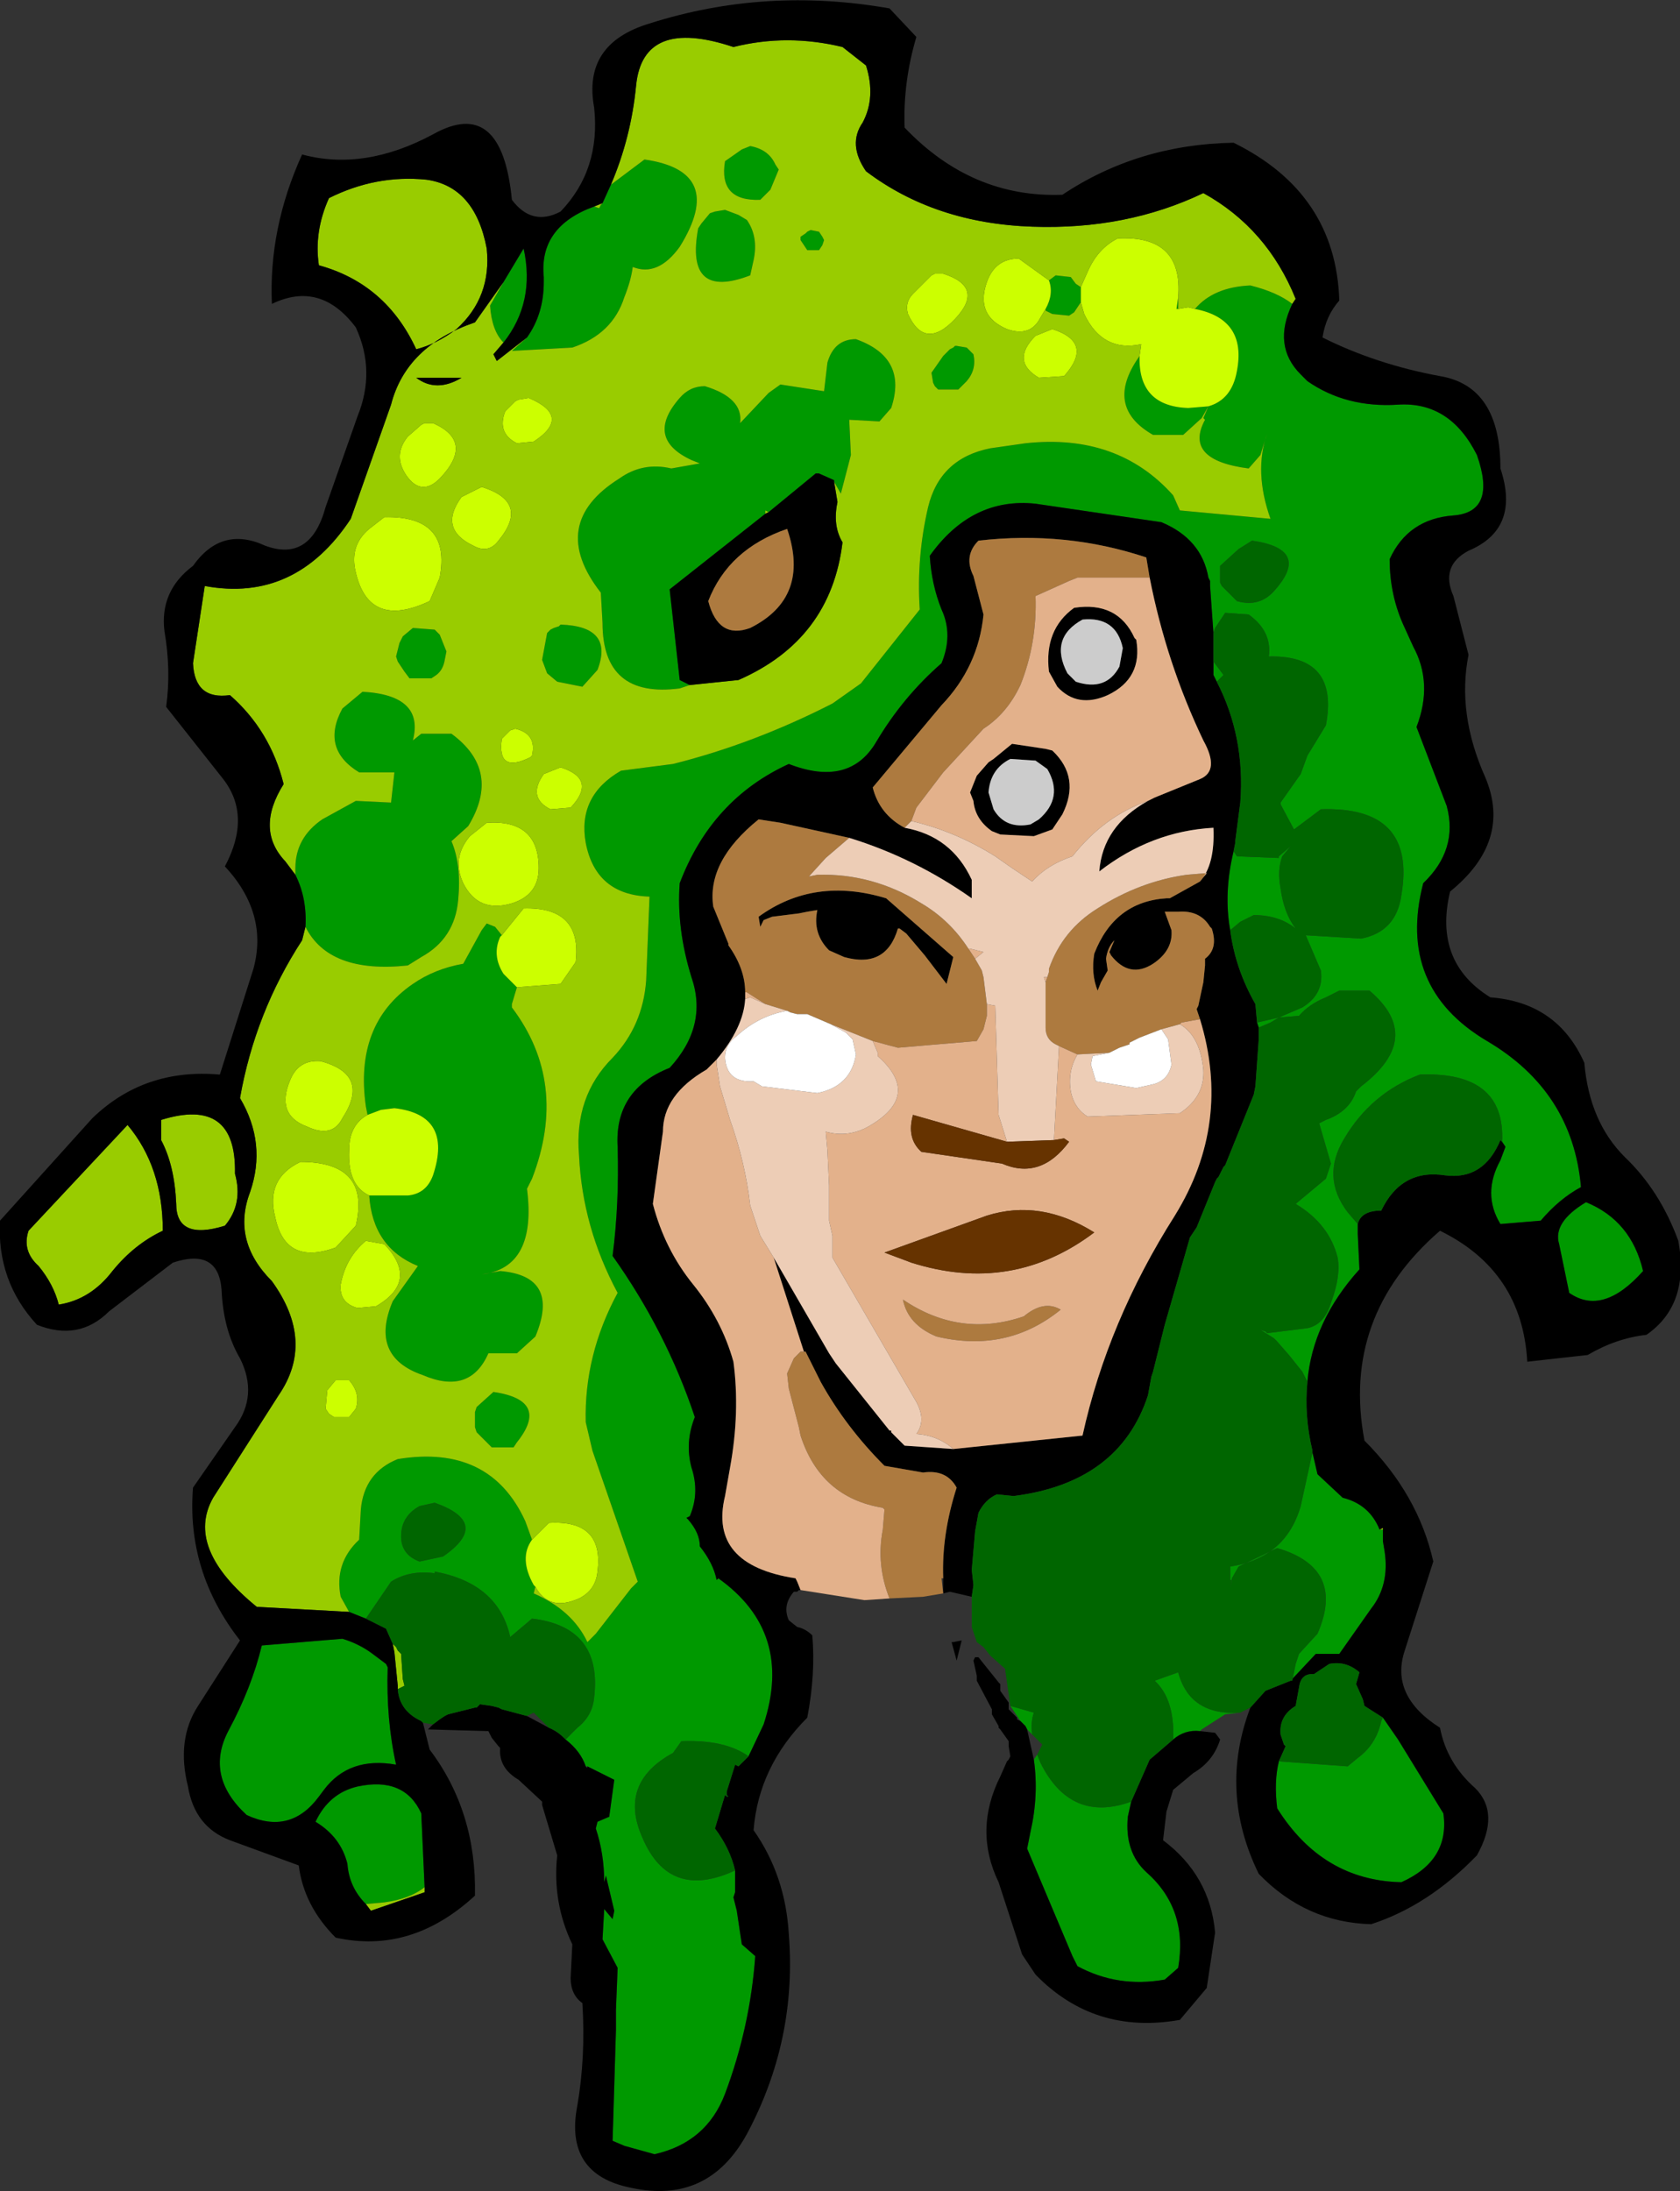 <?xml version="1.0" encoding="UTF-8" standalone="no"?>
<svg xmlns:xlink="http://www.w3.org/1999/xlink" height="65.25px" width="50.05px" xmlns="http://www.w3.org/2000/svg">
  <rect width="100%" height="100%" fill="#333333" stroke="none"/>
  <g transform="matrix(1.0, 0.0, 0.0, 1.0, 24.5, 25.25)">
    <path d="M11.1 -16.05 Q11.65 -16.7 12.75 -16.75 13.55 -16.55 14.0 -16.2 13.4 -14.95 14.25 -14.1 L14.45 -13.9 Q15.6 -13.1 17.15 -13.2 18.7 -13.3 19.5 -11.7 20.1 -10.0 18.8 -9.9 17.45 -9.8 16.9 -8.6 16.9 -7.5 17.35 -6.55 L17.6 -6.0 Q18.2 -4.9 17.7 -3.6 L18.6 -1.25 Q18.95 0.05 17.9 1.05 17.1 4.15 19.8 5.75 22.35 7.25 22.6 10.1 21.95 10.45 21.4 11.1 L20.2 11.2 Q19.65 10.3 20.2 9.3 L20.35 8.9 20.25 8.75 Q20.35 6.65 17.8 6.75 16.35 7.3 15.55 8.65 14.85 9.8 15.65 10.85 L15.95 11.2 15.95 11.5 16.0 12.55 Q14.6 14.1 14.45 15.9 L14.3 15.6 13.9 15.1 13.55 14.7 13.5 14.65 13.45 14.6 13.05 14.35 13.2 14.4 13.25 14.45 14.45 14.3 Q14.95 14.2 15.15 13.55 15.45 12.75 15.35 12.2 15.1 11.2 14.1 10.6 L15.0 9.85 15.15 9.4 14.8 8.2 15.0 8.1 Q15.7 7.85 15.9 7.25 L16.05 7.1 Q17.95 5.65 16.3 4.25 L15.4 4.25 15.0 4.45 Q14.5 4.65 14.2 5.0 L13.6 5.05 14.3 4.75 Q14.95 4.35 14.85 3.65 L14.4 2.6 16.05 2.7 Q17.1 2.5 17.25 1.4 17.7 -1.25 14.85 -1.15 L14.05 -0.55 13.65 -1.3 13.65 -1.35 14.25 -2.2 14.45 -2.75 15.0 -3.65 Q15.4 -5.75 13.3 -5.7 13.4 -6.45 12.7 -6.95 L12.0 -7.0 11.7 -6.55 11.65 -6.4 11.55 -7.8 11.55 -7.95 11.5 -8.05 Q11.3 -9.2 10.1 -9.7 L6.35 -10.25 Q4.45 -10.45 3.2 -8.7 3.25 -7.85 3.55 -7.1 3.9 -6.35 3.55 -5.5 2.4 -4.5 1.6 -3.15 0.8 -1.8 -1.0 -2.5 -3.3 -1.45 -4.25 1.05 -4.35 2.4 -3.9 3.85 -3.4 5.3 -4.55 6.55 -6.2 7.2 -6.1 8.9 -6.05 10.6 -6.25 12.15 -4.65 14.4 -3.8 16.95 -4.1 17.7 -3.9 18.45 -3.65 19.2 -3.95 19.9 L-4.05 19.95 -4.0 20.0 Q-3.65 20.4 -3.65 20.8 -3.25 21.3 -3.15 21.8 L-3.1 21.75 Q-0.85 23.35 -1.75 26.1 L-2.2 27.05 Q-2.9 26.55 -4.2 26.6 L-4.45 26.95 Q-6.1 27.85 -5.35 29.5 -4.55 31.35 -2.6 30.45 L-2.6 31.1 -2.65 31.25 -2.55 31.65 -2.4 32.65 -2.0 33.0 Q-2.15 35.1 -2.9 37.1 -3.45 38.55 -5.0 38.9 L-5.9 38.65 -6.25 38.5 -6.15 35.2 -6.15 34.6 -6.1 33.35 -6.55 32.5 -6.5 31.6 -6.25 31.9 -6.2 31.65 -6.45 30.6 -6.5 30.8 Q-6.5 29.95 -6.75 29.2 L-6.7 29.0 -6.35 28.85 -6.2 27.75 -7.0 27.35 -7.05 27.35 Q-7.2 26.9 -7.65 26.55 L-7.3 26.2 Q-6.85 25.85 -6.8 25.3 -6.55 23.2 -8.65 22.95 L-9.3 23.5 Q-9.65 21.9 -11.55 21.55 L-11.55 21.6 Q-12.3 21.5 -12.85 21.85 L-13.6 22.95 -13.85 22.85 -14.1 22.75 -14.35 22.3 Q-14.55 21.3 -13.8 20.6 L-13.75 19.7 Q-13.65 18.6 -12.65 18.2 -9.9 17.75 -8.85 20.05 L-8.65 20.6 Q-9.05 21.15 -8.6 21.95 L-8.55 22.0 -8.6 22.2 Q-7.45 22.7 -7.0 23.65 L-6.75 23.4 -5.7 22.05 -5.5 21.85 -6.85 17.95 -7.05 17.1 Q-7.1 15.1 -6.1 13.25 -7.15 11.3 -7.25 9.15 -7.4 7.4 -6.25 6.25 -5.35 5.3 -5.25 3.95 L-5.15 1.45 Q-6.75 1.4 -7.05 -0.15 -7.3 -1.55 -6.0 -2.3 L-4.45 -2.5 Q-2.05 -3.1 0.3 -4.3 L1.15 -4.9 2.9 -7.1 Q2.8 -8.65 3.15 -10.15 3.5 -11.6 5.0 -11.9 L6.05 -12.05 Q8.8 -12.35 10.45 -10.5 L10.65 -10.05 13.35 -9.8 Q12.85 -11.2 13.25 -12.35 L13.05 -11.7 12.7 -11.3 Q10.75 -11.55 11.4 -12.75 L11.35 -12.8 11.5 -13.15 11.3 -12.8 10.75 -12.3 9.85 -12.3 Q8.45 -13.1 9.35 -14.5 L9.45 -14.65 Q9.4 -13.15 10.9 -13.1 L11.5 -13.15 Q12.2 -13.35 12.35 -14.2 12.65 -15.75 11.1 -16.05 M-6.3 -19.75 L-5.3 -20.5 Q-2.85 -20.15 -4.25 -17.9 -4.9 -17.0 -5.65 -17.3 -5.7 -16.9 -5.9 -16.4 -6.25 -15.3 -7.45 -14.9 L-9.25 -14.8 -8.8 -15.2 Q-8.3 -15.9 -8.3 -16.85 L-8.3 -17.0 Q-8.45 -18.5 -6.8 -19.1 L-6.65 -19.05 -6.6 -19.15 -6.55 -19.2 -6.3 -19.75 M-9.5 -15.05 Q-9.85 -15.4 -9.9 -16.15 L-9.5 -16.85 -8.9 -17.85 Q-8.55 -16.25 -9.5 -15.05 M-15.7 0.8 L-15.7 0.6 Q-15.7 -0.3 -14.9 -0.85 L-13.9 -1.4 -12.85 -1.35 -12.75 -2.25 -12.85 -2.25 -13.8 -2.25 Q-14.95 -2.95 -14.3 -4.15 L-13.7 -4.65 Q-11.85 -4.55 -12.2 -3.2 L-11.95 -3.4 -11.05 -3.4 Q-9.55 -2.3 -10.55 -0.65 L-11.05 -0.2 Q-10.75 0.5 -10.85 1.55 -10.95 2.7 -11.95 3.25 L-12.35 3.5 Q-14.7 3.75 -15.4 2.35 -15.35 1.5 -15.7 0.8 M7.7 -16.25 L7.5 -15.95 7.35 -15.85 6.85 -15.9 6.65 -16.0 6.65 -16.05 Q6.9 -16.5 6.75 -16.9 L6.95 -17.05 7.4 -17.0 7.55 -16.8 7.7 -16.7 7.7 -16.25 M10.6 -16.4 L10.6 -16.1 10.6 -16.05 10.55 -16.05 10.6 -16.4 M0.05 -18.1 L0.0 -17.95 -0.1 -17.8 -0.45 -17.8 -0.65 -18.1 -0.65 -18.2 -0.5 -18.3 -0.45 -18.35 -0.35 -18.4 -0.1 -18.35 0.0 -18.2 0.05 -18.1 M-3.95 -4.85 L-4.25 -4.75 Q-6.55 -4.45 -6.55 -6.7 L-6.6 -7.6 Q-8.2 -9.65 -6.05 -11.0 -5.35 -11.5 -4.5 -11.3 L-3.65 -11.45 -3.9 -11.55 Q-5.3 -12.2 -4.25 -13.4 -3.95 -13.75 -3.5 -13.75 -2.35 -13.4 -2.45 -12.65 L-1.6 -13.55 -1.25 -13.8 0.05 -13.6 0.15 -14.45 Q0.35 -15.15 1.0 -15.15 2.55 -14.6 2.05 -13.1 L1.7 -12.7 0.8 -12.75 0.85 -11.7 0.55 -10.55 0.35 -10.9 0.35 -10.95 -0.1 -11.15 -0.2 -11.15 -1.6 -10.0 -1.7 -10.05 -1.7 -9.95 -4.55 -7.7 -4.25 -5.0 -4.15 -4.95 -3.95 -4.85 M3.25 -14.15 L3.6 -14.65 3.8 -14.85 3.9 -14.9 3.95 -14.95 4.0 -14.95 4.3 -14.9 4.4 -14.8 4.5 -14.7 Q4.6 -14.25 4.3 -13.9 L4.05 -13.65 3.45 -13.65 3.35 -13.75 3.3 -13.85 3.25 -14.15 M13.0 5.35 L12.95 5.2 13.6 5.05 13.35 5.2 13.0 5.35 M12.15 2.45 Q11.95 1.35 12.25 0.1 L12.35 0.25 13.6 0.3 13.6 0.25 13.95 -0.05 13.7 0.25 Q13.55 0.65 13.65 1.2 13.75 1.95 14.1 2.4 13.6 2.0 12.85 2.0 L12.45 2.2 12.15 2.45 M11.75 -4.95 L11.65 -5.15 11.65 -5.55 11.95 -5.15 11.75 -4.95 M12.8 -9.15 L12.4 -8.9 11.85 -8.4 11.85 -8.2 11.85 -7.9 11.9 -7.8 12.2 -7.5 12.35 -7.35 Q13.05 -7.15 13.5 -7.7 14.55 -8.9 12.8 -9.15 M24.45 12.6 Q23.25 13.95 22.25 13.25 L21.95 11.8 Q21.75 11.15 22.75 10.55 24.1 11.1 24.45 12.6 M5.9 26.0 L5.6 25.55 6.3 25.75 Q6.2 26.05 6.25 26.4 L6.1 26.25 6.05 26.15 5.9 26.0 M6.4 27.0 L6.5 27.25 Q7.4 29.05 9.2 28.4 L9.1 28.85 Q9.0 29.9 9.65 30.5 10.9 31.6 10.6 33.35 L10.2 33.7 Q8.8 33.95 7.6 33.3 L7.45 33.0 6.1 29.8 6.2 29.3 Q6.45 28.2 6.3 27.15 L6.4 27.0 M10.45 26.55 Q10.5 25.35 9.9 24.8 L10.6 24.55 Q10.95 25.85 12.45 25.75 L12.0 25.8 11.3 26.25 11.25 26.3 Q10.8 26.25 10.45 26.55 M13.95 24.8 L14.0 24.8 14.1 24.3 14.2 24.0 14.75 23.4 Q15.6 21.45 13.55 20.85 L12.4 21.4 12.2 21.75 12.15 22.05 12.2 21.8 12.15 21.8 12.15 21.4 Q13.8 21.15 14.25 19.6 L14.6 18.0 14.75 18.65 15.5 19.35 Q16.3 19.55 16.6 20.3 L16.7 20.3 16.7 20.65 16.75 20.95 Q16.9 21.95 16.35 22.65 L15.4 24.0 14.7 24.0 13.95 24.8 M16.7 25.9 L17.15 26.55 18.5 28.75 Q18.7 30.15 17.25 30.8 14.9 30.75 13.55 28.6 13.45 27.8 13.6 27.2 L15.65 27.35 15.95 27.1 Q16.5 26.7 16.65 26.0 L16.7 25.9 M-1.4 -20.35 L-1.3 -20.2 -1.55 -19.6 -1.85 -19.3 Q-3.1 -19.25 -2.9 -20.45 L-2.4 -20.8 -2.15 -20.9 Q-1.6 -20.8 -1.4 -20.35 M-2.25 -18.7 Q-1.9 -18.2 -2.05 -17.5 L-2.15 -17.05 Q-4.1 -16.3 -3.7 -18.45 L-3.6 -18.6 -3.35 -18.9 -3.2 -18.95 -2.9 -19.0 -2.5 -18.85 -2.25 -18.7 M-11.4 -6.35 L-11.2 -5.85 -11.25 -5.6 Q-11.3 -5.3 -11.5 -5.15 L-11.65 -5.05 -12.3 -5.05 -12.45 -5.25 -12.65 -5.55 -12.7 -5.7 -12.6 -6.1 -12.5 -6.3 -12.2 -6.55 -11.55 -6.5 -11.4 -6.35 M-2.65 -12.0 L-2.65 -11.95 -2.9 -11.9 -2.65 -11.95 -2.65 -12.0 M-7.15 -4.8 L-7.9 -4.95 -8.2 -5.2 -8.35 -5.6 -8.2 -6.4 -8.1 -6.5 -8.0 -6.55 -7.85 -6.6 -7.8 -6.65 Q-6.2 -6.6 -6.7 -5.3 L-7.15 -4.8 M-9.55 2.6 L-9.6 2.65 Q-9.85 3.2 -9.5 3.75 L-9.1 4.15 -9.25 4.65 -9.25 4.75 Q-7.55 7.0 -8.65 9.85 L-8.8 10.15 Q-8.5 12.5 -10.15 12.7 L-9.6 12.6 Q-7.8 12.75 -8.55 14.55 L-9.1 15.05 -9.95 15.05 Q-10.5 16.3 -11.9 15.7 -13.5 15.15 -12.8 13.5 L-12.05 12.45 Q-13.4 11.9 -13.5 10.35 L-12.35 10.35 Q-11.8 10.3 -11.6 9.75 -11.0 7.95 -12.75 7.75 L-13.15 7.8 -13.55 7.95 -13.6 7.7 Q-13.95 5.25 -12.2 4.05 -11.55 3.6 -10.7 3.45 L-10.15 2.45 -10.0 2.25 -9.75 2.35 -9.55 2.6 M-12.0 21.25 L-11.3 21.1 Q-9.85 20.1 -11.55 19.5 L-12.0 19.6 Q-12.55 19.9 -12.55 20.5 -12.55 21.05 -12.0 21.25 M-13.4 24.0 L-13.0 24.3 -12.95 24.4 Q-13.0 25.95 -12.7 27.3 -14.1 27.05 -14.85 28.05 L-15.0 28.25 Q-15.85 29.4 -17.15 28.8 -18.4 27.65 -17.7 26.3 -17.0 25.0 -16.7 23.75 L-14.3 23.55 Q-13.8 23.7 -13.4 24.0 M-10.3 16.65 L-9.8 16.2 Q-8.1 16.45 -9.1 17.7 L-9.2 17.85 -9.85 17.85 -10.0 17.7 -10.3 17.4 -10.35 17.25 -10.35 16.9 -10.35 16.8 -10.3 16.65 M-13.6 31.45 Q-14.1 30.95 -14.15 30.25 -14.35 29.45 -15.1 29.0 -14.7 28.15 -13.85 27.95 -12.45 27.65 -11.95 28.75 L-11.85 30.95 Q-12.3 31.3 -13.05 31.4 L-13.6 31.45" fill="#009900" fill-rule="evenodd" stroke="none"/>
    <path d="M10.6 -16.05 L10.9 -16.1 11.1 -16.05 Q12.65 -15.75 12.35 -14.2 12.2 -13.35 11.5 -13.15 L10.9 -13.1 Q9.4 -13.15 9.45 -14.65 L9.5 -15.0 Q8.35 -14.75 7.8 -15.9 L7.7 -16.25 7.7 -16.7 7.9 -17.15 Q8.2 -17.85 8.8 -18.15 10.75 -18.25 10.6 -16.4 L10.55 -16.05 10.6 -16.05 M-8.65 20.6 L-8.15 20.1 Q-6.5 20.0 -6.7 21.55 -6.75 22.1 -7.25 22.35 -8.15 22.75 -8.55 22.0 L-8.6 21.95 Q-9.05 21.15 -8.65 20.6 M6.65 -16.05 L6.5 -15.8 Q6.2 -15.2 5.5 -15.45 4.55 -15.85 4.9 -16.85 5.15 -17.55 5.85 -17.55 L6.75 -16.9 Q6.9 -16.5 6.65 -16.05 M3.35 -17.1 L3.6 -17.1 Q4.85 -16.7 3.95 -15.75 3.05 -14.8 2.55 -15.9 2.45 -16.25 2.7 -16.5 L3.25 -17.05 3.35 -17.1 M6.85 -15.45 Q8.1 -15.05 7.2 -14.05 L6.45 -14.0 Q5.6 -14.5 6.35 -15.25 L6.85 -15.45 M-8.75 -13.4 Q-7.45 -12.85 -8.6 -12.1 L-9.1 -12.05 Q-9.7 -12.35 -9.45 -13.0 L-9.15 -13.3 -9.05 -13.35 -8.75 -13.4 M-11.6 -12.65 Q-10.35 -12.1 -11.4 -11.0 -11.95 -10.45 -12.4 -11.1 -12.8 -11.7 -12.35 -12.25 L-11.95 -12.6 -11.85 -12.65 -11.6 -12.65 M-13.5 -9.5 L-13.05 -9.85 Q-11.05 -9.9 -11.4 -8.05 L-11.7 -7.35 Q-13.5 -6.5 -13.9 -8.2 -14.1 -9.0 -13.5 -9.5 M-9.65 -9.15 Q-9.95 -8.75 -10.4 -9.0 -11.45 -9.5 -10.75 -10.45 L-10.15 -10.75 Q-8.7 -10.3 -9.65 -9.15 M-8.7 -2.7 Q-9.7 -2.2 -9.55 -3.25 L-9.3 -3.5 -9.15 -3.55 Q-8.5 -3.4 -8.65 -2.75 L-8.7 -2.7 M-8.3 -2.2 L-7.8 -2.4 Q-6.7 -2.05 -7.5 -1.2 L-8.1 -1.15 Q-8.8 -1.5 -8.3 -2.2 M-9.55 2.6 L-8.9 1.8 Q-7.15 1.75 -7.35 3.4 L-7.8 4.05 -9.1 4.15 -9.5 3.75 Q-9.85 3.2 -9.6 2.65 L-9.55 2.6 M-13.5 10.35 Q-14.15 10.05 -14.1 9.0 -14.1 8.25 -13.55 7.95 L-13.15 7.8 -12.75 7.75 Q-11.0 7.95 -11.6 9.75 -11.8 10.3 -12.35 10.35 L-13.5 10.35 M-9.25 1.65 Q-10.25 1.95 -10.7 1.05 -11.05 0.3 -10.5 -0.35 L-10.0 -0.75 Q-8.45 -0.85 -8.45 0.6 -8.45 1.4 -9.25 1.65 M-14.3 8.05 Q-14.6 8.65 -15.35 8.3 -16.3 7.95 -15.85 6.9 -15.6 6.3 -14.95 6.35 -13.45 6.75 -14.3 8.05 M-14.5 11.9 Q-16.0 12.45 -16.3 11.0 -16.6 9.85 -15.55 9.35 -13.45 9.35 -13.9 11.25 L-14.5 11.9 M-13.05 11.8 Q-12.0 12.9 -13.3 13.65 L-13.85 13.7 Q-14.4 13.55 -14.35 13.0 -14.2 12.2 -13.6 11.7 L-13.05 11.8 M-14.1 15.85 Q-13.75 16.25 -13.9 16.7 L-14.1 16.95 -14.15 16.95 -14.55 16.95 -14.7 16.85 -14.8 16.7 -14.75 16.15 -14.5 15.85 -14.1 15.85" fill="#ccff00" fill-rule="evenodd" stroke="none"/>
    <path d="M11.1 -16.05 L10.9 -16.1 10.6 -16.05 10.6 -16.1 10.6 -16.4 Q10.75 -18.25 8.8 -18.15 8.2 -17.85 7.9 -17.15 L7.7 -16.7 7.55 -16.8 7.4 -17.0 6.95 -17.05 6.75 -16.9 5.85 -17.55 Q5.15 -17.55 4.9 -16.85 4.55 -15.85 5.5 -15.45 6.2 -15.2 6.5 -15.8 L6.65 -16.05 6.65 -16.0 6.85 -15.9 7.35 -15.85 7.5 -15.95 7.7 -16.25 7.8 -15.9 Q8.35 -14.75 9.5 -15.0 L9.45 -14.65 9.35 -14.5 Q8.45 -13.1 9.85 -12.3 L10.75 -12.3 11.3 -12.8 11.5 -13.15 11.35 -12.8 11.4 -12.75 Q10.75 -11.55 12.7 -11.3 L13.05 -11.7 13.25 -12.35 Q12.85 -11.2 13.35 -9.8 L10.65 -10.05 10.45 -10.5 Q8.8 -12.35 6.05 -12.05 L5.0 -11.9 Q3.5 -11.6 3.15 -10.15 2.8 -8.65 2.9 -7.1 L1.15 -4.9 0.3 -4.3 Q-2.05 -3.1 -4.45 -2.5 L-6.0 -2.3 Q-7.3 -1.55 -7.05 -0.15 -6.75 1.4 -5.15 1.45 L-5.25 3.95 Q-5.35 5.3 -6.25 6.25 -7.4 7.4 -7.25 9.15 -7.15 11.3 -6.1 13.25 -7.1 15.1 -7.05 17.1 L-6.85 17.95 -5.5 21.85 -5.7 22.05 -6.75 23.4 -7.0 23.65 Q-7.45 22.7 -8.6 22.2 L-8.55 22.0 Q-8.15 22.75 -7.25 22.35 -6.75 22.1 -6.7 21.55 -6.5 20.0 -8.15 20.1 L-8.65 20.6 -8.85 20.05 Q-9.9 17.75 -12.65 18.2 -13.65 18.6 -13.75 19.7 L-13.8 20.6 Q-14.55 21.3 -14.35 22.3 L-14.1 22.75 -16.85 22.6 Q-19.0 20.85 -18.15 19.35 L-16.2 16.3 Q-15.1 14.7 -16.4 12.9 -17.6 11.7 -17.05 10.25 -16.55 8.8 -17.35 7.45 -16.9 4.9 -15.5 2.75 L-15.4 2.35 Q-14.7 3.75 -12.35 3.5 L-11.95 3.25 Q-10.95 2.7 -10.85 1.55 -10.75 0.5 -11.05 -0.2 L-10.55 -0.65 Q-9.55 -2.3 -11.05 -3.4 L-11.95 -3.4 -12.2 -3.2 Q-11.85 -4.55 -13.7 -4.65 L-14.3 -4.15 Q-14.95 -2.95 -13.8 -2.25 L-12.85 -2.25 -12.75 -2.25 -12.85 -1.35 -13.9 -1.4 -14.9 -0.85 Q-15.7 -0.3 -15.7 0.6 L-15.7 0.8 -16.0 0.4 Q-16.9 -0.55 -16.05 -1.9 -16.45 -3.5 -17.65 -4.55 -18.7 -4.4 -18.75 -5.5 L-18.4 -7.8 Q-15.7 -7.3 -14.05 -9.8 L-12.85 -13.2 Q-12.4 -14.95 -10.35 -15.65 L-9.5 -16.85 -9.9 -16.15 Q-9.85 -15.4 -9.5 -15.05 L-9.8 -14.7 -9.7 -14.5 -8.8 -15.2 -9.25 -14.8 -7.45 -14.9 Q-6.25 -15.3 -5.9 -16.4 -5.7 -16.9 -5.65 -17.3 -4.9 -17.0 -4.25 -17.9 -2.85 -20.15 -5.3 -20.5 L-6.3 -19.75 Q-5.7 -21.15 -5.55 -22.7 -5.35 -24.75 -2.65 -23.85 -1.05 -24.25 0.6 -23.85 L1.3 -23.3 Q1.6 -22.35 1.2 -21.6 0.75 -20.95 1.3 -20.15 3.35 -18.6 6.25 -18.5 9.05 -18.4 11.35 -19.5 13.25 -18.45 14.1 -16.35 L14.0 -16.2 Q13.55 -16.55 12.75 -16.75 11.65 -16.7 11.1 -16.05 M-12.65 25.05 L-12.65 24.95 -12.75 23.95 -12.8 23.7 -12.7 23.8 -12.65 23.9 -12.55 24.0 -12.5 24.75 -12.45 24.95 -12.65 25.05 M3.35 -17.1 L3.25 -17.05 2.7 -16.5 Q2.45 -16.25 2.55 -15.9 3.05 -14.8 3.95 -15.75 4.85 -16.7 3.6 -17.1 L3.35 -17.1 M0.35 -10.9 L0.55 -10.55 0.85 -11.7 0.8 -12.75 1.7 -12.7 2.05 -13.1 Q2.55 -14.6 1.0 -15.15 0.35 -15.15 0.15 -14.45 L0.05 -13.6 -1.25 -13.8 -1.6 -13.55 -2.45 -12.65 Q-2.35 -13.4 -3.5 -13.75 -3.95 -13.75 -4.25 -13.4 -5.3 -12.2 -3.9 -11.55 L-3.65 -11.45 -4.5 -11.3 Q-5.35 -11.5 -6.05 -11.0 -8.2 -9.65 -6.6 -7.6 L-6.55 -6.7 Q-6.55 -4.45 -4.25 -4.75 L-3.95 -4.85 -2.5 -5.0 Q0.25 -6.2 0.6 -9.1 0.3 -9.6 0.45 -10.3 L0.35 -10.9 M0.05 -18.1 L0.0 -18.2 -0.1 -18.35 -0.35 -18.4 -0.45 -18.35 -0.5 -18.3 -0.65 -18.2 -0.65 -18.1 -0.45 -17.8 -0.1 -17.8 0.0 -17.95 0.05 -18.1 M-1.7 -9.95 L-1.7 -10.05 -1.6 -10.0 -1.7 -9.95 M3.25 -14.15 L3.3 -13.85 3.35 -13.75 3.45 -13.65 4.05 -13.65 4.3 -13.9 Q4.6 -14.25 4.5 -14.7 L4.4 -14.8 4.3 -14.9 4.0 -14.95 3.95 -14.95 3.9 -14.9 3.8 -14.85 3.6 -14.65 3.25 -14.15 M6.85 -15.45 L6.35 -15.25 Q5.6 -14.5 6.45 -14.0 L7.2 -14.05 Q8.1 -15.05 6.85 -15.45 M16.6 20.3 L16.7 20.25 16.7 20.3 16.6 20.3 M-1.4 -20.35 Q-1.6 -20.8 -2.15 -20.9 L-2.4 -20.8 -2.9 -20.45 Q-3.1 -19.25 -1.85 -19.3 L-1.55 -19.6 -1.3 -20.2 -1.4 -20.35 M-6.8 -19.1 L-6.55 -19.2 -6.6 -19.15 -6.65 -19.05 -6.8 -19.1 M-8.75 -13.4 L-9.05 -13.35 -9.15 -13.3 -9.45 -13.0 Q-9.7 -12.35 -9.1 -12.05 L-8.6 -12.1 Q-7.45 -12.85 -8.75 -13.4 M-2.25 -18.7 L-2.5 -18.85 -2.9 -19.0 -3.2 -18.95 -3.35 -18.9 -3.6 -18.6 -3.7 -18.45 Q-4.1 -16.3 -2.15 -17.05 L-2.05 -17.5 Q-1.9 -18.2 -2.25 -18.7 M-12.1 -14.0 Q-11.5 -13.55 -10.75 -14.0 L-12.1 -14.0 M-14.7 -19.35 Q-13.3 -20.05 -11.8 -19.9 -10.35 -19.7 -10.0 -17.85 -9.85 -16.4 -10.9 -15.45 -11.5 -15.0 -12.1 -14.85 -13.0 -16.8 -15.0 -17.35 -15.15 -18.35 -14.7 -19.35 M-13.5 -9.5 Q-14.1 -9.0 -13.9 -8.2 -13.5 -6.5 -11.7 -7.35 L-11.4 -8.05 Q-11.05 -9.9 -13.05 -9.85 L-13.5 -9.5 M-11.6 -12.65 L-11.85 -12.65 -11.95 -12.6 -12.35 -12.25 Q-12.8 -11.7 -12.4 -11.1 -11.95 -10.45 -11.4 -11.0 -10.35 -12.1 -11.6 -12.65 M-2.65 -12.0 L-2.65 -11.95 -2.9 -11.9 -2.65 -11.95 -2.65 -12.0 M-11.4 -6.35 L-11.55 -6.5 -12.2 -6.55 -12.5 -6.3 -12.6 -6.1 -12.7 -5.7 -12.65 -5.55 -12.45 -5.25 -12.3 -5.05 -11.65 -5.05 -11.5 -5.15 Q-11.3 -5.3 -11.25 -5.6 L-11.2 -5.85 -11.4 -6.35 M-9.65 -9.15 Q-8.7 -10.3 -10.15 -10.75 L-10.75 -10.45 Q-11.45 -9.5 -10.4 -9.0 -9.95 -8.75 -9.65 -9.15 M-7.15 -4.8 L-6.7 -5.3 Q-6.2 -6.6 -7.8 -6.65 L-7.85 -6.6 -8.0 -6.55 -8.1 -6.5 -8.2 -6.4 -8.35 -5.6 -8.2 -5.2 -7.9 -4.95 -7.15 -4.8 M-8.3 -2.2 Q-8.8 -1.5 -8.1 -1.15 L-7.5 -1.2 Q-6.7 -2.05 -7.8 -2.4 L-8.3 -2.2 M-8.7 -2.7 L-8.65 -2.75 Q-8.5 -3.4 -9.15 -3.55 L-9.3 -3.5 -9.55 -3.25 Q-9.7 -2.2 -8.7 -2.7 M-9.1 4.15 L-7.8 4.05 -7.35 3.4 Q-7.15 1.75 -8.9 1.8 L-9.55 2.6 -9.75 2.35 -10.0 2.25 -10.15 2.45 -10.7 3.45 Q-11.55 3.6 -12.2 4.05 -13.95 5.25 -13.6 7.7 L-13.55 7.95 Q-14.1 8.25 -14.1 9.0 -14.15 10.05 -13.5 10.35 -13.4 11.9 -12.05 12.45 L-12.8 13.5 Q-13.5 15.15 -11.9 15.7 -10.5 16.3 -9.95 15.05 L-9.1 15.05 -8.55 14.55 Q-7.8 12.75 -9.6 12.6 L-10.15 12.7 Q-8.5 12.5 -8.8 10.15 L-8.65 9.85 Q-7.55 7.0 -9.25 4.75 L-9.25 4.65 -9.1 4.15 M-9.25 1.65 Q-8.45 1.4 -8.45 0.6 -8.45 -0.85 -10.0 -0.75 L-10.5 -0.35 Q-11.05 0.3 -10.7 1.05 -10.25 1.95 -9.25 1.65 M-19.65 11.4 Q-20.5 11.8 -21.15 12.6 -21.8 13.45 -22.75 13.6 -22.9 13.0 -23.35 12.45 -23.85 12.0 -23.65 11.4 L-20.7 8.25 Q-19.65 9.5 -19.65 11.4 M-19.25 10.6 Q-19.3 9.45 -19.7 8.7 L-19.7 8.1 Q-17.45 7.4 -17.5 9.7 -17.25 10.6 -17.8 11.25 -19.25 11.7 -19.25 10.6 M-14.1 15.85 L-14.5 15.85 -14.75 16.15 -14.8 16.7 -14.7 16.85 -14.55 16.95 -14.15 16.95 -14.1 16.95 -13.9 16.7 Q-13.75 16.25 -14.1 15.85 M-13.05 11.8 L-13.6 11.7 Q-14.2 12.2 -14.35 13.0 -14.4 13.55 -13.85 13.7 L-13.3 13.65 Q-12.0 12.9 -13.05 11.8 M-14.5 11.9 L-13.9 11.25 Q-13.45 9.35 -15.55 9.35 -16.6 9.85 -16.3 11.0 -16.0 12.45 -14.5 11.9 M-14.3 8.05 Q-13.45 6.75 -14.95 6.35 -15.6 6.3 -15.85 6.9 -16.3 7.95 -15.35 8.3 -14.6 8.65 -14.3 8.05 M-10.3 16.65 L-10.35 16.8 -10.35 16.9 -10.35 17.25 -10.3 17.4 -10.0 17.7 -9.85 17.85 -9.2 17.85 -9.1 17.7 Q-8.1 16.45 -9.8 16.2 L-10.3 16.65 M-11.85 30.95 L-11.85 31.1 -13.45 31.65 -13.6 31.45 -13.05 31.4 Q-12.3 31.3 -11.85 30.95" fill="#99cc00" fill-rule="evenodd" stroke="none"/>
    <path d="M14.0 -16.2 L14.1 -16.35 Q13.25 -18.45 11.35 -19.5 9.05 -18.4 6.25 -18.5 3.35 -18.6 1.3 -20.15 0.75 -20.95 1.2 -21.6 1.6 -22.35 1.3 -23.3 L0.6 -23.85 Q-1.05 -24.25 -2.65 -23.85 -5.35 -24.75 -5.55 -22.7 -5.7 -21.15 -6.3 -19.75 L-6.55 -19.2 -6.8 -19.1 Q-8.45 -18.5 -8.3 -17.0 L-8.3 -16.85 Q-8.3 -15.9 -8.8 -15.2 L-9.7 -14.5 -9.8 -14.7 -9.5 -15.05 Q-8.55 -16.25 -8.9 -17.85 L-9.5 -16.85 -10.35 -15.65 Q-12.4 -14.95 -12.85 -13.2 L-14.05 -9.8 Q-15.7 -7.3 -18.4 -7.8 L-18.75 -5.5 Q-18.7 -4.4 -17.65 -4.55 -16.45 -3.5 -16.05 -1.9 -16.9 -0.55 -16.0 0.4 L-15.7 0.8 Q-15.35 1.5 -15.4 2.35 L-15.5 2.75 Q-16.9 4.9 -17.35 7.45 -16.55 8.8 -17.05 10.25 -17.6 11.7 -16.4 12.9 -15.1 14.7 -16.2 16.3 L-18.15 19.35 Q-19.0 20.85 -16.85 22.6 L-14.1 22.75 -13.85 22.85 -13.6 22.95 -13.0 23.25 -12.8 23.7 -12.75 23.95 -12.65 24.95 -12.65 25.05 Q-12.6 25.7 -11.95 26.0 L-11.9 26.05 -11.7 26.85 Q-10.3 28.7 -10.35 31.2 -12.25 32.95 -14.5 32.45 -15.45 31.5 -15.6 30.3 L-17.65 29.55 Q-18.7 29.15 -18.9 27.95 -19.25 26.55 -18.6 25.55 L-17.35 23.6 Q-18.95 21.55 -18.75 19.05 L-17.5 17.25 Q-16.8 16.3 -17.35 15.2 -17.85 14.35 -17.9 13.15 -18.0 11.9 -19.35 12.35 L-21.25 13.8 Q-22.15 14.7 -23.4 14.2 -24.6 12.9 -24.5 11.1 L-21.75 8.05 Q-20.2 6.55 -17.95 6.75 L-16.95 3.6 Q-16.5 1.95 -17.8 0.55 -17.0 -0.95 -17.85 -2.05 L-19.55 -4.2 Q-19.4 -5.3 -19.6 -6.45 -19.75 -7.65 -18.75 -8.4 -17.9 -9.6 -16.6 -9.0 -15.25 -8.5 -14.8 -10.15 L-13.85 -12.85 Q-13.3 -14.2 -13.9 -15.5 -14.95 -16.9 -16.4 -16.2 -16.5 -18.45 -15.5 -20.65 -13.65 -20.15 -11.6 -21.25 -9.55 -22.4 -9.25 -19.3 -8.65 -18.5 -7.8 -18.95 -6.6 -20.2 -6.8 -22.05 -7.15 -23.95 -5.15 -24.55 -1.7 -25.65 2.0 -25.0 L2.8 -24.15 Q2.4 -22.8 2.45 -21.45 4.45 -19.35 7.15 -19.45 9.4 -20.95 12.25 -21.0 15.3 -19.5 15.4 -16.3 15.0 -15.85 14.9 -15.2 16.5 -14.4 18.4 -14.05 20.2 -13.75 20.2 -11.3 20.8 -9.5 19.25 -8.85 18.4 -8.4 18.8 -7.5 L19.25 -5.75 Q18.9 -4.0 19.75 -2.1 20.55 -0.2 18.7 1.3 18.2 3.4 19.9 4.45 21.9 4.6 22.7 6.4 22.85 8.15 23.9 9.2 24.95 10.2 25.5 11.7 25.85 13.6 24.55 14.5 23.65 14.6 22.8 15.1 L21.0 15.3 Q20.85 12.6 18.4 11.4 15.45 13.95 16.15 17.65 17.75 19.25 18.2 21.25 L17.35 23.9 Q16.9 25.25 18.4 26.2 18.6 27.25 19.45 28.0 20.2 28.75 19.5 30.0 18.05 31.5 16.35 32.05 14.4 32.0 13.0 30.55 11.8 28.1 12.75 25.6 L13.2 25.1 13.95 24.8 14.7 24.0 15.4 24.0 16.35 22.65 Q16.9 21.95 16.75 20.95 L16.7 20.65 16.7 20.3 16.7 20.25 16.6 20.3 Q16.3 19.55 15.5 19.35 L14.75 18.65 14.6 18.0 14.6 17.95 Q14.35 16.9 14.45 15.9 14.6 14.1 16.0 12.55 L15.95 11.5 15.95 11.2 Q16.05 10.8 16.65 10.8 17.25 9.55 18.55 9.75 19.7 9.9 20.2 8.7 L20.25 8.75 20.35 8.9 20.2 9.3 Q19.65 10.3 20.2 11.2 L21.4 11.1 Q21.95 10.45 22.6 10.1 22.35 7.25 19.8 5.75 17.1 4.15 17.9 1.05 18.95 0.05 18.6 -1.25 L17.7 -3.6 Q18.2 -4.9 17.6 -6.0 L17.35 -6.55 Q16.9 -7.5 16.9 -8.6 17.45 -9.8 18.8 -9.9 20.1 -10.0 19.5 -11.7 18.7 -13.3 17.15 -13.2 15.6 -13.1 14.45 -13.9 L14.25 -14.1 Q13.4 -14.95 14.0 -16.2 M0.35 -10.9 L0.45 -10.3 Q0.3 -9.6 0.6 -9.1 0.25 -6.2 -2.5 -5.0 L-3.95 -4.85 -4.15 -4.95 -4.25 -5.0 -4.55 -7.7 -1.7 -9.95 -1.6 -10.0 -0.2 -11.15 -0.1 -11.15 0.35 -10.95 0.35 -10.9 M9.75 -8.05 L9.65 -8.65 Q7.25 -9.45 4.65 -9.15 4.2 -8.7 4.5 -8.1 L4.8 -6.95 Q4.65 -5.4 3.55 -4.25 L1.5 -1.8 Q1.7 -1.0 2.45 -0.6 3.85 -0.35 4.45 0.95 L4.45 1.5 Q2.75 0.3 0.8 -0.3 L-1.25 -0.75 -1.9 -0.85 Q-3.45 0.4 -3.25 1.75 L-2.8 2.85 -2.8 2.9 Q-2.3 3.6 -2.3 4.3 L-2.3 4.5 Q-2.35 5.35 -3.15 6.3 L-3.45 6.6 Q-4.75 7.35 -4.75 8.45 L-5.05 10.6 Q-4.7 11.95 -3.85 13.0 -3.0 14.05 -2.65 15.3 -2.45 16.8 -2.75 18.45 L-2.9 19.3 Q-3.4 21.35 -0.8 21.75 L-0.75 21.85 -0.65 22.1 -0.7 22.1 -0.75 22.15 -0.85 22.15 Q-1.2 22.55 -1.0 23.0 L-0.75 23.2 Q-0.5 23.25 -0.3 23.45 -0.2 24.6 -0.45 25.9 -1.9 27.35 -2.05 29.25 -1.1 30.6 -1.0 32.35 -0.75 35.5 -2.25 38.3 -3.4 40.4 -5.7 39.9 -7.7 39.5 -7.3 37.45 -7.05 36.0 -7.15 34.4 -7.5 34.15 -7.5 33.65 L-7.45 32.65 Q-8.05 31.4 -7.9 30.0 L-8.35 28.5 -8.35 28.4 -9.05 27.75 Q-9.65 27.4 -9.6 26.8 L-9.65 26.75 -9.85 26.5 -9.95 26.3 -11.75 26.25 -11.6 26.1 -11.4 25.95 -11.25 25.85 -11.15 25.8 -10.35 25.6 -10.3 25.6 -10.2 25.5 -9.85 25.55 -9.65 25.6 -9.55 25.65 -8.8 25.85 -8.15 26.2 Q-7.9 26.3 -7.7 26.5 L-7.65 26.55 Q-7.2 26.9 -7.05 27.35 L-7.0 27.4 -7.0 27.35 -6.2 27.75 -6.35 28.85 -6.7 29.0 -6.75 29.2 Q-6.5 29.95 -6.5 30.8 L-6.45 30.6 -6.2 31.65 -6.25 31.9 -6.5 31.6 -6.55 32.5 -6.1 33.35 -6.15 34.6 -6.15 35.2 -6.25 38.5 -5.9 38.65 -5.0 38.9 Q-3.45 38.55 -2.9 37.1 -2.15 35.1 -2.0 33.0 L-2.4 32.65 -2.55 31.65 -2.65 31.25 -2.6 31.1 -2.6 30.45 Q-2.75 29.8 -3.2 29.2 L-2.9 28.2 -2.85 28.25 -2.8 28.25 -2.85 28.2 -2.85 28.1 -2.6 27.3 -2.5 27.35 -2.2 27.05 -1.75 26.1 Q-0.85 23.35 -3.1 21.75 L-3.15 21.8 Q-3.25 21.3 -3.65 20.8 -3.65 20.4 -4.0 20.0 L-4.05 19.95 -3.95 19.9 Q-3.65 19.2 -3.9 18.45 -4.1 17.7 -3.8 16.95 -4.65 14.4 -6.25 12.15 -6.05 10.6 -6.1 8.9 -6.2 7.2 -4.55 6.55 -3.4 5.3 -3.9 3.85 -4.35 2.4 -4.25 1.05 -3.3 -1.45 -1.0 -2.5 0.8 -1.8 1.6 -3.15 2.4 -4.5 3.55 -5.5 3.9 -6.35 3.55 -7.1 3.25 -7.85 3.2 -8.7 4.45 -10.45 6.35 -10.25 L10.1 -9.7 Q11.3 -9.2 11.5 -8.05 L11.55 -7.95 11.55 -7.8 11.65 -6.4 11.65 -6.2 11.65 -5.55 11.65 -5.15 11.75 -4.95 Q12.6 -3.3 12.45 -1.35 L12.3 -0.2 12.3 -0.15 12.25 0.1 Q11.95 1.35 12.15 2.45 12.3 3.6 12.9 4.65 L12.95 5.2 13.0 5.35 13.0 5.7 12.9 7.1 12.85 7.35 12.0 9.45 11.95 9.5 11.8 9.8 11.75 9.85 11.7 9.95 11.15 11.3 10.95 11.6 10.2 14.2 9.85 15.6 9.8 15.75 9.7 16.3 Q8.85 18.9 5.7 19.3 L5.2 19.25 Q4.85 19.4 4.65 19.8 L4.55 20.35 4.45 21.5 4.5 21.95 4.45 22.3 3.8 22.15 3.6 22.2 3.6 21.75 Q3.55 20.45 4.0 19.05 3.7 18.5 3.0 18.6 L1.85 18.4 Q0.7 17.25 -0.05 15.9 L-0.5 15.0 -0.55 15.0 -1.45 12.2 0.2 15.05 0.4 15.35 2.0 17.35 2.05 17.35 2.05 17.4 2.35 17.7 2.45 17.8 3.9 17.9 7.75 17.5 Q8.5 14.1 10.5 10.95 12.2 8.2 11.25 5.1 L11.15 4.8 11.2 4.7 11.35 4.0 11.4 3.5 11.4 3.3 Q11.8 3.0 11.6 2.4 L11.55 2.35 Q11.25 1.85 10.6 1.9 L10.4 1.9 10.05 1.9 10.2 1.9 10.4 2.45 Q10.45 3.05 9.85 3.45 9.15 3.9 8.6 3.2 L8.55 3.1 8.7 2.75 Q8.5 2.95 8.45 3.3 L8.5 3.65 8.3 4.0 8.2 4.25 Q8.0 3.75 8.1 3.15 8.7 1.6 10.25 1.5 L10.35 1.5 11.25 1.0 Q11.7 0.5 11.65 -0.6 9.8 -0.5 8.25 0.7 8.35 -0.65 9.7 -1.4 L9.9 -1.5 11.25 -2.05 Q11.85 -2.3 11.35 -3.2 10.25 -5.5 9.75 -8.05 M4.95 -2.55 L5.1 -2.65 5.65 -3.1 6.65 -2.95 6.85 -2.9 Q7.7 -2.1 7.15 -1.0 L6.85 -0.55 6.3 -0.35 5.3 -0.4 5.05 -0.5 Q4.55 -0.85 4.5 -1.4 L4.4 -1.65 4.6 -2.15 4.95 -2.55 M4.95 -1.65 L5.1 -1.15 Q5.45 -0.55 6.2 -0.7 L6.45 -0.85 Q7.2 -1.5 6.7 -2.35 L6.35 -2.6 5.6 -2.65 Q5.0 -2.35 4.95 -1.65 M9.35 -6.2 Q9.55 -5.05 8.5 -4.55 7.6 -4.15 7.0 -4.8 L6.75 -5.25 Q6.6 -6.5 7.5 -7.15 8.8 -7.35 9.3 -6.25 L9.35 -6.2 M8.85 -5.4 L8.95 -5.95 Q8.75 -6.9 7.75 -6.8 6.75 -6.25 7.3 -5.2 L7.55 -4.95 Q8.45 -4.65 8.85 -5.4 M24.45 12.6 Q24.1 11.1 22.75 10.55 21.75 11.15 21.95 11.8 L22.25 13.25 Q23.25 13.95 24.45 12.6 M2.25 2.4 Q1.9 3.6 0.65 3.25 L0.2 3.05 Q-0.3 2.55 -0.15 1.85 L-0.45 1.9 -0.7 1.95 -1.5 2.05 -1.75 2.15 -1.85 2.35 -1.9 2.05 Q-0.25 0.85 1.9 1.5 L3.9 3.25 3.7 4.05 3.05 3.2 2.5 2.55 2.3 2.4 2.25 2.4 M3.9 23.65 L4.15 23.6 4.0 24.2 3.85 23.65 3.9 23.65 M11.25 26.3 L11.7 26.35 11.85 26.55 Q11.65 27.2 11.05 27.55 L10.45 28.05 10.25 28.7 10.15 29.55 Q11.55 30.6 11.7 32.3 L11.45 33.95 10.65 34.9 Q8.1 35.35 6.35 33.55 L5.95 32.95 5.25 30.8 Q4.5 29.25 5.3 27.65 L5.5 27.2 5.55 27.15 5.6 27.05 5.55 26.75 5.55 26.6 5.3 26.25 5.25 26.2 5.25 26.15 5.05 25.8 5.05 25.65 4.6 24.8 4.6 24.65 4.5 24.2 4.55 24.1 4.65 24.1 5.25 24.85 5.3 24.9 5.3 25.0 5.3 25.1 5.55 25.45 5.55 25.5 5.55 25.65 5.8 25.9 5.8 25.95 5.9 26.0 6.05 26.15 6.1 26.25 6.3 27.15 Q6.45 28.2 6.2 29.3 L6.1 29.8 7.45 33.0 7.6 33.3 Q8.8 33.95 10.2 33.7 L10.6 33.35 Q10.9 31.6 9.65 30.5 9.0 29.9 9.1 28.85 L9.2 28.4 9.75 27.15 10.45 26.55 Q10.8 26.25 11.25 26.3 M16.7 25.9 L16.15 25.55 16.1 25.35 15.9 24.9 16.0 24.55 Q15.6 24.2 15.1 24.3 L14.65 24.6 14.6 24.6 Q14.25 24.6 14.2 25.0 L14.1 25.55 Q13.6 25.85 13.65 26.4 L13.75 26.7 13.8 26.75 13.6 27.2 Q13.45 27.8 13.55 28.6 14.9 30.75 17.25 30.8 18.7 30.15 18.5 28.75 L17.15 26.55 16.7 25.9 M-12.1 -14.0 L-10.75 -14.0 Q-11.5 -13.55 -12.1 -14.0 M-14.7 -19.35 Q-15.15 -18.35 -15.0 -17.35 -13.0 -16.8 -12.1 -14.85 -11.5 -15.0 -10.9 -15.45 -9.85 -16.4 -10.0 -17.85 -10.35 -19.7 -11.8 -19.9 -13.3 -20.05 -14.7 -19.35 M-1.05 -9.5 Q-2.8 -8.9 -3.4 -7.35 -3.1 -6.2 -2.15 -6.55 -0.35 -7.45 -1.05 -9.5 M-19.25 10.6 Q-19.25 11.7 -17.8 11.25 -17.25 10.6 -17.5 9.7 -17.45 7.4 -19.7 8.1 L-19.7 8.7 Q-19.3 9.45 -19.25 10.6 M-19.65 11.4 Q-19.65 9.5 -20.7 8.25 L-23.65 11.4 Q-23.85 12.0 -23.35 12.45 -22.9 13.0 -22.75 13.6 -21.8 13.45 -21.15 12.6 -20.5 11.8 -19.65 11.4 M-13.4 24.0 Q-13.8 23.7 -14.3 23.55 L-16.7 23.75 Q-17.0 25.0 -17.7 26.3 -18.4 27.65 -17.15 28.8 -15.85 29.4 -15.0 28.25 L-14.85 28.05 Q-14.1 27.05 -12.7 27.3 -13.0 25.95 -12.95 24.4 L-13.0 24.3 -13.4 24.0 M-13.6 31.45 L-13.45 31.65 -11.85 31.1 -11.85 30.95 -11.95 28.75 Q-12.45 27.65 -13.85 27.95 -14.7 28.15 -15.1 29.0 -14.35 29.45 -14.15 30.25 -14.1 30.95 -13.6 31.45" fill="#000000" fill-rule="evenodd" stroke="none"/>
    <path d="M2.45 -0.6 Q1.7 -1.0 1.5 -1.8 L3.55 -4.25 Q4.65 -5.4 4.8 -6.95 L4.5 -8.1 Q4.2 -8.7 4.65 -9.15 7.25 -9.45 9.65 -8.65 L9.75 -8.05 9.05 -8.05 7.6 -8.05 7.35 -7.95 6.35 -7.5 Q6.4 -6.1 5.9 -4.85 5.5 -4.0 4.8 -3.55 L3.6 -2.25 2.8 -1.2 2.65 -0.8 2.45 -0.6 M11.25 1.0 L10.35 1.5 10.25 1.5 Q8.7 1.6 8.1 3.15 8.0 3.75 8.2 4.25 L8.3 4.0 8.5 3.65 8.45 3.3 Q8.5 2.95 8.7 2.75 L8.55 3.1 8.6 3.2 Q9.15 3.9 9.85 3.45 10.45 3.05 10.4 2.45 L10.2 1.9 10.05 1.9 10.4 1.9 10.6 1.9 Q11.25 1.85 11.55 2.35 L11.6 2.4 Q11.8 3.0 11.4 3.3 L11.4 3.5 11.35 4.0 11.2 4.7 11.15 4.8 11.25 5.1 10.7 5.2 10.65 5.25 10.1 5.4 9.45 5.65 9.15 5.8 9.15 5.85 9.0 5.9 8.85 5.95 8.55 6.1 7.6 6.15 7.05 5.9 6.95 5.85 Q6.65 5.7 6.65 5.35 L6.65 4.0 6.75 3.7 6.75 3.6 Q7.15 2.45 8.2 1.8 9.45 1.0 10.85 0.8 L11.45 0.75 11.25 1.0 M2.05 17.35 L2.0 17.35 2.05 17.35 M-0.55 15.0 L-0.5 15.0 -0.05 15.9 Q0.7 17.25 1.85 18.4 L3.0 18.6 Q3.7 18.5 4.0 19.05 3.55 20.45 3.6 21.75 L3.55 21.75 3.6 22.2 3.0 22.3 2.0 22.35 Q1.6 21.35 1.8 20.3 L1.85 19.7 1.8 19.65 Q-0.05 19.35 -0.65 17.5 L-0.7 17.25 -1.0 16.1 -1.05 15.65 -0.85 15.2 -0.65 15.0 -0.55 15.0 M-2.3 4.3 Q-2.3 3.6 -2.8 2.9 L-2.8 2.85 -3.25 1.75 Q-3.45 0.4 -1.9 -0.85 L-1.25 -0.75 0.8 -0.3 0.1 0.3 -0.4 0.85 -0.15 0.8 Q1.5 0.75 2.95 1.65 3.8 2.15 4.35 3.0 L4.55 3.3 4.75 3.65 4.8 3.85 4.9 4.65 4.9 5.0 4.8 5.4 4.6 5.75 2.25 5.95 1.5 5.75 0.25 5.25 -0.45 4.95 -0.75 4.95 -0.95 4.9 -1.05 4.85 -1.7 4.65 -2.25 4.3 -2.3 4.3 M2.25 2.4 L2.3 2.4 2.5 2.55 3.05 3.2 3.7 4.05 3.9 3.25 1.9 1.5 Q-0.25 0.85 -1.9 2.05 L-1.85 2.35 -1.75 2.15 -1.5 2.05 -0.7 1.95 -0.45 1.9 -0.15 1.85 Q-0.3 2.55 0.2 3.05 L0.65 3.25 Q1.9 3.6 2.25 2.4 M7.1 13.75 Q5.5 15.05 3.4 14.55 2.55 14.2 2.4 13.45 4.1 14.6 6.0 13.95 6.6 13.45 7.1 13.75 M-1.05 -9.5 Q-0.35 -7.45 -2.15 -6.55 -3.1 -6.2 -3.4 -7.35 -2.8 -8.9 -1.05 -9.5" fill="#ad7a3f" fill-rule="evenodd" stroke="none"/>
    <path d="M2.65 -0.8 L2.8 -1.2 3.6 -2.25 4.8 -3.55 Q5.5 -4.0 5.9 -4.85 6.4 -6.1 6.35 -7.5 L7.35 -7.95 7.6 -8.05 9.05 -8.05 9.75 -8.05 Q10.25 -5.5 11.35 -3.2 11.85 -2.3 11.25 -2.05 L9.9 -1.5 9.7 -1.4 Q8.4 -0.95 7.45 0.25 6.7 0.5 6.25 1.0 L5.65 0.6 5.15 0.25 Q3.95 -0.5 2.65 -0.8 M11.25 5.1 Q12.2 8.2 10.5 10.95 8.5 14.1 7.75 17.5 L3.9 17.9 Q3.45 17.5 2.8 17.45 3.1 17.05 2.8 16.5 L0.3 12.2 0.3 11.55 0.2 11.1 0.2 10.05 0.15 9.0 0.1 8.45 Q0.8 8.65 1.45 8.25 2.95 7.35 1.65 6.2 L1.65 6.1 1.5 5.75 2.25 5.95 4.6 5.75 4.8 5.4 4.9 5.0 4.9 4.65 5.15 4.7 5.25 7.95 5.5 8.75 2.7 7.95 Q2.5 8.65 2.95 9.05 L5.35 9.4 Q6.5 9.9 7.35 8.75 L7.2 8.65 6.9 8.7 7.05 5.9 7.6 6.15 Q7.3 6.65 7.4 7.25 7.5 7.75 7.9 8.0 L10.65 7.9 Q11.4 7.4 11.35 6.6 11.25 5.6 10.65 5.25 L10.7 5.2 11.25 5.1 M-1.45 12.2 L-0.55 15.0 -0.65 15.0 -0.85 15.2 -1.05 15.65 -1.0 16.1 -0.7 17.25 -0.65 17.5 Q-0.05 19.35 1.8 19.65 L1.85 19.7 1.8 20.3 Q1.6 21.35 2.0 22.35 L1.25 22.4 -0.65 22.1 -0.75 21.85 -0.8 21.75 Q-3.4 21.35 -2.9 19.3 L-2.75 18.45 Q-2.45 16.8 -2.65 15.3 -3.0 14.05 -3.85 13.0 -4.7 11.95 -5.05 10.6 L-4.75 8.45 Q-4.75 7.35 -3.45 6.6 L-3.15 6.3 -3.15 6.45 -3.05 7.1 -2.75 8.1 Q-2.3 9.35 -2.15 10.65 L-1.85 11.55 -1.45 12.2 M-2.3 4.5 L-2.3 4.3 -2.25 4.3 -1.7 4.65 -2.15 4.45 -2.3 4.5 M4.95 -2.55 L4.6 -2.15 4.4 -1.65 4.5 -1.4 Q4.55 -0.85 5.05 -0.5 L5.3 -0.4 6.3 -0.35 6.85 -0.55 7.15 -1.0 Q7.7 -2.1 6.85 -2.9 L6.65 -2.95 5.65 -3.1 5.1 -2.65 4.95 -2.55 M9.35 -6.2 L9.3 -6.25 Q8.8 -7.35 7.5 -7.15 6.6 -6.5 6.75 -5.25 L7.0 -4.8 Q7.6 -4.15 8.5 -4.55 9.55 -5.05 9.35 -6.2 M6.75 3.7 L6.65 4.0 6.6 3.85 6.7 3.85 6.75 3.7 M4.35 3.0 L4.4 3.0 4.8 3.1 4.55 3.3 4.35 3.0 M4.9 10.95 L1.85 12.05 2.65 12.35 Q5.65 13.3 8.1 11.45 6.5 10.45 4.9 10.95 M7.1 13.75 Q6.6 13.45 6.0 13.95 4.1 14.6 2.4 13.45 2.55 14.2 3.4 14.55 5.5 15.05 7.1 13.75" fill="#e3b18b" fill-rule="evenodd" stroke="none"/>
    <path d="M2.45 -0.6 L2.65 -0.8 Q3.95 -0.5 5.15 0.25 L5.65 0.6 6.25 1.0 Q6.7 0.5 7.45 0.25 8.4 -0.95 9.7 -1.4 8.35 -0.65 8.25 0.7 9.8 -0.5 11.65 -0.6 11.7 0.5 11.25 1.0 L11.45 0.75 10.85 0.8 Q9.45 1.0 8.2 1.8 7.15 2.45 6.75 3.6 L6.75 3.7 6.7 3.85 6.6 3.85 6.65 4.0 6.65 5.35 Q6.65 5.7 6.95 5.85 L7.05 5.9 6.9 8.7 5.5 8.75 5.25 7.95 5.15 4.7 4.9 4.65 4.8 3.85 4.75 3.65 4.55 3.3 4.8 3.1 4.4 3.0 4.35 3.0 Q3.8 2.15 2.95 1.65 1.5 0.75 -0.15 0.8 L-0.4 0.85 0.1 0.3 0.8 -0.3 Q2.75 0.3 4.45 1.5 L4.45 0.95 Q3.85 -0.35 2.45 -0.6 M3.9 17.9 L2.45 17.8 2.35 17.7 2.05 17.4 2.05 17.35 2.0 17.35 0.4 15.35 0.2 15.05 -1.45 12.2 -1.85 11.55 -2.15 10.65 Q-2.3 9.35 -2.75 8.1 L-3.05 7.1 -3.15 6.45 -3.15 6.3 Q-2.35 5.35 -2.3 4.5 L-2.15 4.45 -1.7 4.65 -1.05 4.85 Q-1.9 5.0 -2.55 5.6 -2.9 5.85 -2.9 6.25 -2.85 7.0 -2.05 6.95 L-1.8 7.1 -0.15 7.3 Q0.85 7.1 1.0 6.15 L0.9 5.7 0.7 5.5 0.25 5.25 1.5 5.75 1.65 6.1 1.65 6.2 Q2.95 7.35 1.45 8.25 0.8 8.65 0.1 8.45 L0.15 9.0 0.2 10.05 0.2 11.1 0.3 11.55 0.3 12.2 2.8 16.5 Q3.1 17.05 2.8 17.45 3.45 17.5 3.9 17.9 M7.6 6.15 L8.55 6.1 8.05 6.2 8.0 6.45 8.15 6.95 9.35 7.15 9.8 7.05 Q10.3 6.95 10.4 6.45 L10.3 5.7 10.1 5.4 10.65 5.25 Q11.25 5.6 11.35 6.6 11.4 7.4 10.65 7.9 L7.9 8.0 Q7.5 7.75 7.4 7.25 7.3 6.65 7.6 6.15" fill="#edcdb6" fill-rule="evenodd" stroke="none"/>
    <path d="M4.95 -1.65 Q5.0 -2.35 5.6 -2.65 L6.35 -2.6 6.7 -2.35 Q7.2 -1.5 6.45 -0.85 L6.2 -0.7 Q5.45 -0.55 5.1 -1.15 L4.95 -1.65 M8.85 -5.4 Q8.45 -4.65 7.55 -4.95 L7.3 -5.2 Q6.75 -6.25 7.75 -6.8 8.75 -6.9 8.95 -5.95 L8.85 -5.4" fill="#cccccc" fill-rule="evenodd" stroke="none"/>
    <path d="M-11.9 26.05 L-11.95 26.0 Q-12.6 25.7 -12.65 25.05 L-12.45 24.95 -12.5 24.75 -12.55 24.0 -12.65 23.9 -12.7 23.8 -12.8 23.7 -13.0 23.25 -13.6 22.95 -12.85 21.85 Q-12.3 21.5 -11.55 21.6 L-11.55 21.55 Q-9.65 21.9 -9.3 23.5 L-8.65 22.95 Q-6.55 23.2 -6.8 25.3 -6.85 25.85 -7.3 26.2 L-7.65 26.55 -7.7 26.5 Q-7.9 26.3 -8.15 26.2 L-8.6 25.75 -8.8 25.85 -9.55 25.65 -9.65 25.6 -9.85 25.55 -10.2 25.5 -10.3 25.6 -10.35 25.6 -11.15 25.8 -11.25 25.85 -11.4 25.95 -11.6 26.1 -11.9 26.05 M4.45 22.3 L4.5 21.95 4.45 21.5 4.55 20.35 4.65 19.8 Q4.85 19.4 5.2 19.25 L5.7 19.3 Q8.85 18.9 9.7 16.3 L9.8 15.75 9.85 15.6 10.2 14.2 10.95 11.6 11.15 11.3 11.7 9.95 11.75 9.85 11.8 9.8 11.95 9.5 12.0 9.45 12.85 7.35 12.9 7.1 13.0 5.7 13.0 5.35 13.35 5.2 13.6 5.05 12.95 5.2 12.9 4.65 Q12.3 3.6 12.15 2.45 L12.45 2.2 12.85 2.0 Q13.6 2.0 14.1 2.4 13.75 1.95 13.65 1.2 13.55 0.65 13.7 0.25 L13.95 -0.05 13.6 0.25 13.6 0.3 12.35 0.25 12.25 0.1 12.3 -0.15 12.3 -0.2 12.45 -1.35 Q12.6 -3.3 11.75 -4.95 L11.95 -5.15 11.65 -5.55 11.65 -6.2 11.65 -6.4 11.7 -6.55 12.0 -7.0 12.7 -6.95 Q13.4 -6.45 13.3 -5.7 15.4 -5.75 15.0 -3.65 L14.45 -2.75 14.25 -2.2 13.65 -1.35 13.65 -1.3 14.05 -0.55 14.85 -1.15 Q17.7 -1.25 17.25 1.4 17.1 2.5 16.05 2.7 L14.4 2.6 14.85 3.65 Q14.95 4.35 14.3 4.75 L13.6 5.05 14.2 5.0 Q14.5 4.65 15.0 4.45 L15.4 4.25 16.3 4.25 Q17.95 5.65 16.05 7.1 L15.9 7.25 Q15.7 7.85 15.0 8.1 L14.8 8.2 15.15 9.4 15.0 9.85 14.1 10.6 Q15.1 11.2 15.35 12.2 15.45 12.75 15.15 13.55 14.95 14.2 14.45 14.3 L13.25 14.45 13.2 14.4 13.05 14.35 13.45 14.6 13.5 14.65 13.55 14.7 13.9 15.1 14.3 15.6 14.45 15.9 Q14.35 16.9 14.6 17.95 L14.6 18.0 14.25 19.6 Q13.8 21.15 12.15 21.4 L12.15 21.8 12.2 21.8 12.15 22.05 12.2 21.75 12.4 21.4 13.55 20.85 Q15.6 21.45 14.75 23.4 L14.2 24.0 14.1 24.3 14.0 24.8 13.95 24.8 13.2 25.1 12.75 25.6 12.45 25.75 Q10.95 25.85 10.6 24.55 L9.9 24.8 Q10.5 25.35 10.45 26.55 L9.75 27.15 9.2 28.4 Q7.4 29.05 6.5 27.25 L6.4 27.0 6.55 26.7 6.25 26.4 Q6.2 26.05 6.3 25.75 L5.6 25.55 5.45 24.5 5.45 24.45 5.0 24.05 4.8 23.8 4.6 23.65 4.45 23.2 4.45 22.3 M-2.2 27.05 L-2.5 27.35 -2.6 27.3 -2.85 28.1 -2.85 28.2 -2.8 28.25 -2.85 28.25 -2.9 28.2 -3.2 29.2 Q-2.75 29.8 -2.6 30.45 -4.55 31.35 -5.35 29.5 -6.1 27.85 -4.45 26.95 L-4.2 26.6 Q-2.9 26.55 -2.2 27.05 M12.8 -9.15 Q14.55 -8.9 13.5 -7.7 13.05 -7.15 12.35 -7.35 L12.2 -7.5 11.9 -7.8 11.85 -7.9 11.85 -8.2 11.85 -8.4 12.4 -8.9 12.8 -9.15 M15.95 11.2 L15.65 10.85 Q14.85 9.8 15.55 8.65 16.35 7.3 17.8 6.75 20.35 6.65 20.25 8.75 L20.2 8.7 Q19.7 9.9 18.55 9.75 17.25 9.55 16.65 10.8 16.05 10.8 15.95 11.2 M13.6 27.2 L13.8 26.75 13.75 26.7 13.65 26.4 Q13.6 25.85 14.1 25.55 L14.2 25.0 Q14.25 24.6 14.6 24.6 L14.65 24.6 15.1 24.3 Q15.6 24.2 16.0 24.55 L15.9 24.9 16.1 25.35 16.15 25.55 16.7 25.9 16.65 26.0 Q16.5 26.7 15.95 27.1 L15.65 27.35 13.6 27.2 M-12.0 21.25 Q-12.55 21.05 -12.55 20.5 -12.55 19.9 -12.0 19.6 L-11.55 19.5 Q-9.85 20.1 -11.3 21.1 L-12.0 21.25" fill="#006600" fill-rule="evenodd" stroke="none"/>
    <path d="M8.55 6.1 L8.85 5.95 9.0 5.9 9.15 5.85 9.15 5.8 9.45 5.65 10.1 5.4 10.3 5.7 10.4 6.45 Q10.3 6.95 9.8 7.05 L9.35 7.15 8.15 6.95 8.0 6.45 8.05 6.2 8.55 6.1 M0.25 5.25 L0.7 5.5 0.9 5.7 1.0 6.15 Q0.85 7.1 -0.15 7.3 L-1.8 7.1 -2.05 6.95 Q-2.85 7.0 -2.9 6.25 -2.9 5.85 -2.55 5.6 -1.9 5.0 -1.05 4.85 L-0.95 4.9 -0.75 4.95 -0.45 4.95 0.25 5.25" fill="#ffffff" fill-rule="evenodd" stroke="none"/>
    <path d="M5.5 8.75 L6.9 8.7 7.2 8.65 7.35 8.75 Q6.5 9.9 5.35 9.4 L2.95 9.05 Q2.5 8.65 2.7 7.95 L5.5 8.75 M4.9 10.95 Q6.5 10.45 8.1 11.45 5.65 13.3 2.65 12.35 L1.85 12.05 4.9 10.95" fill="#663300" fill-rule="evenodd" stroke="none"/>
  </g>
</svg>
